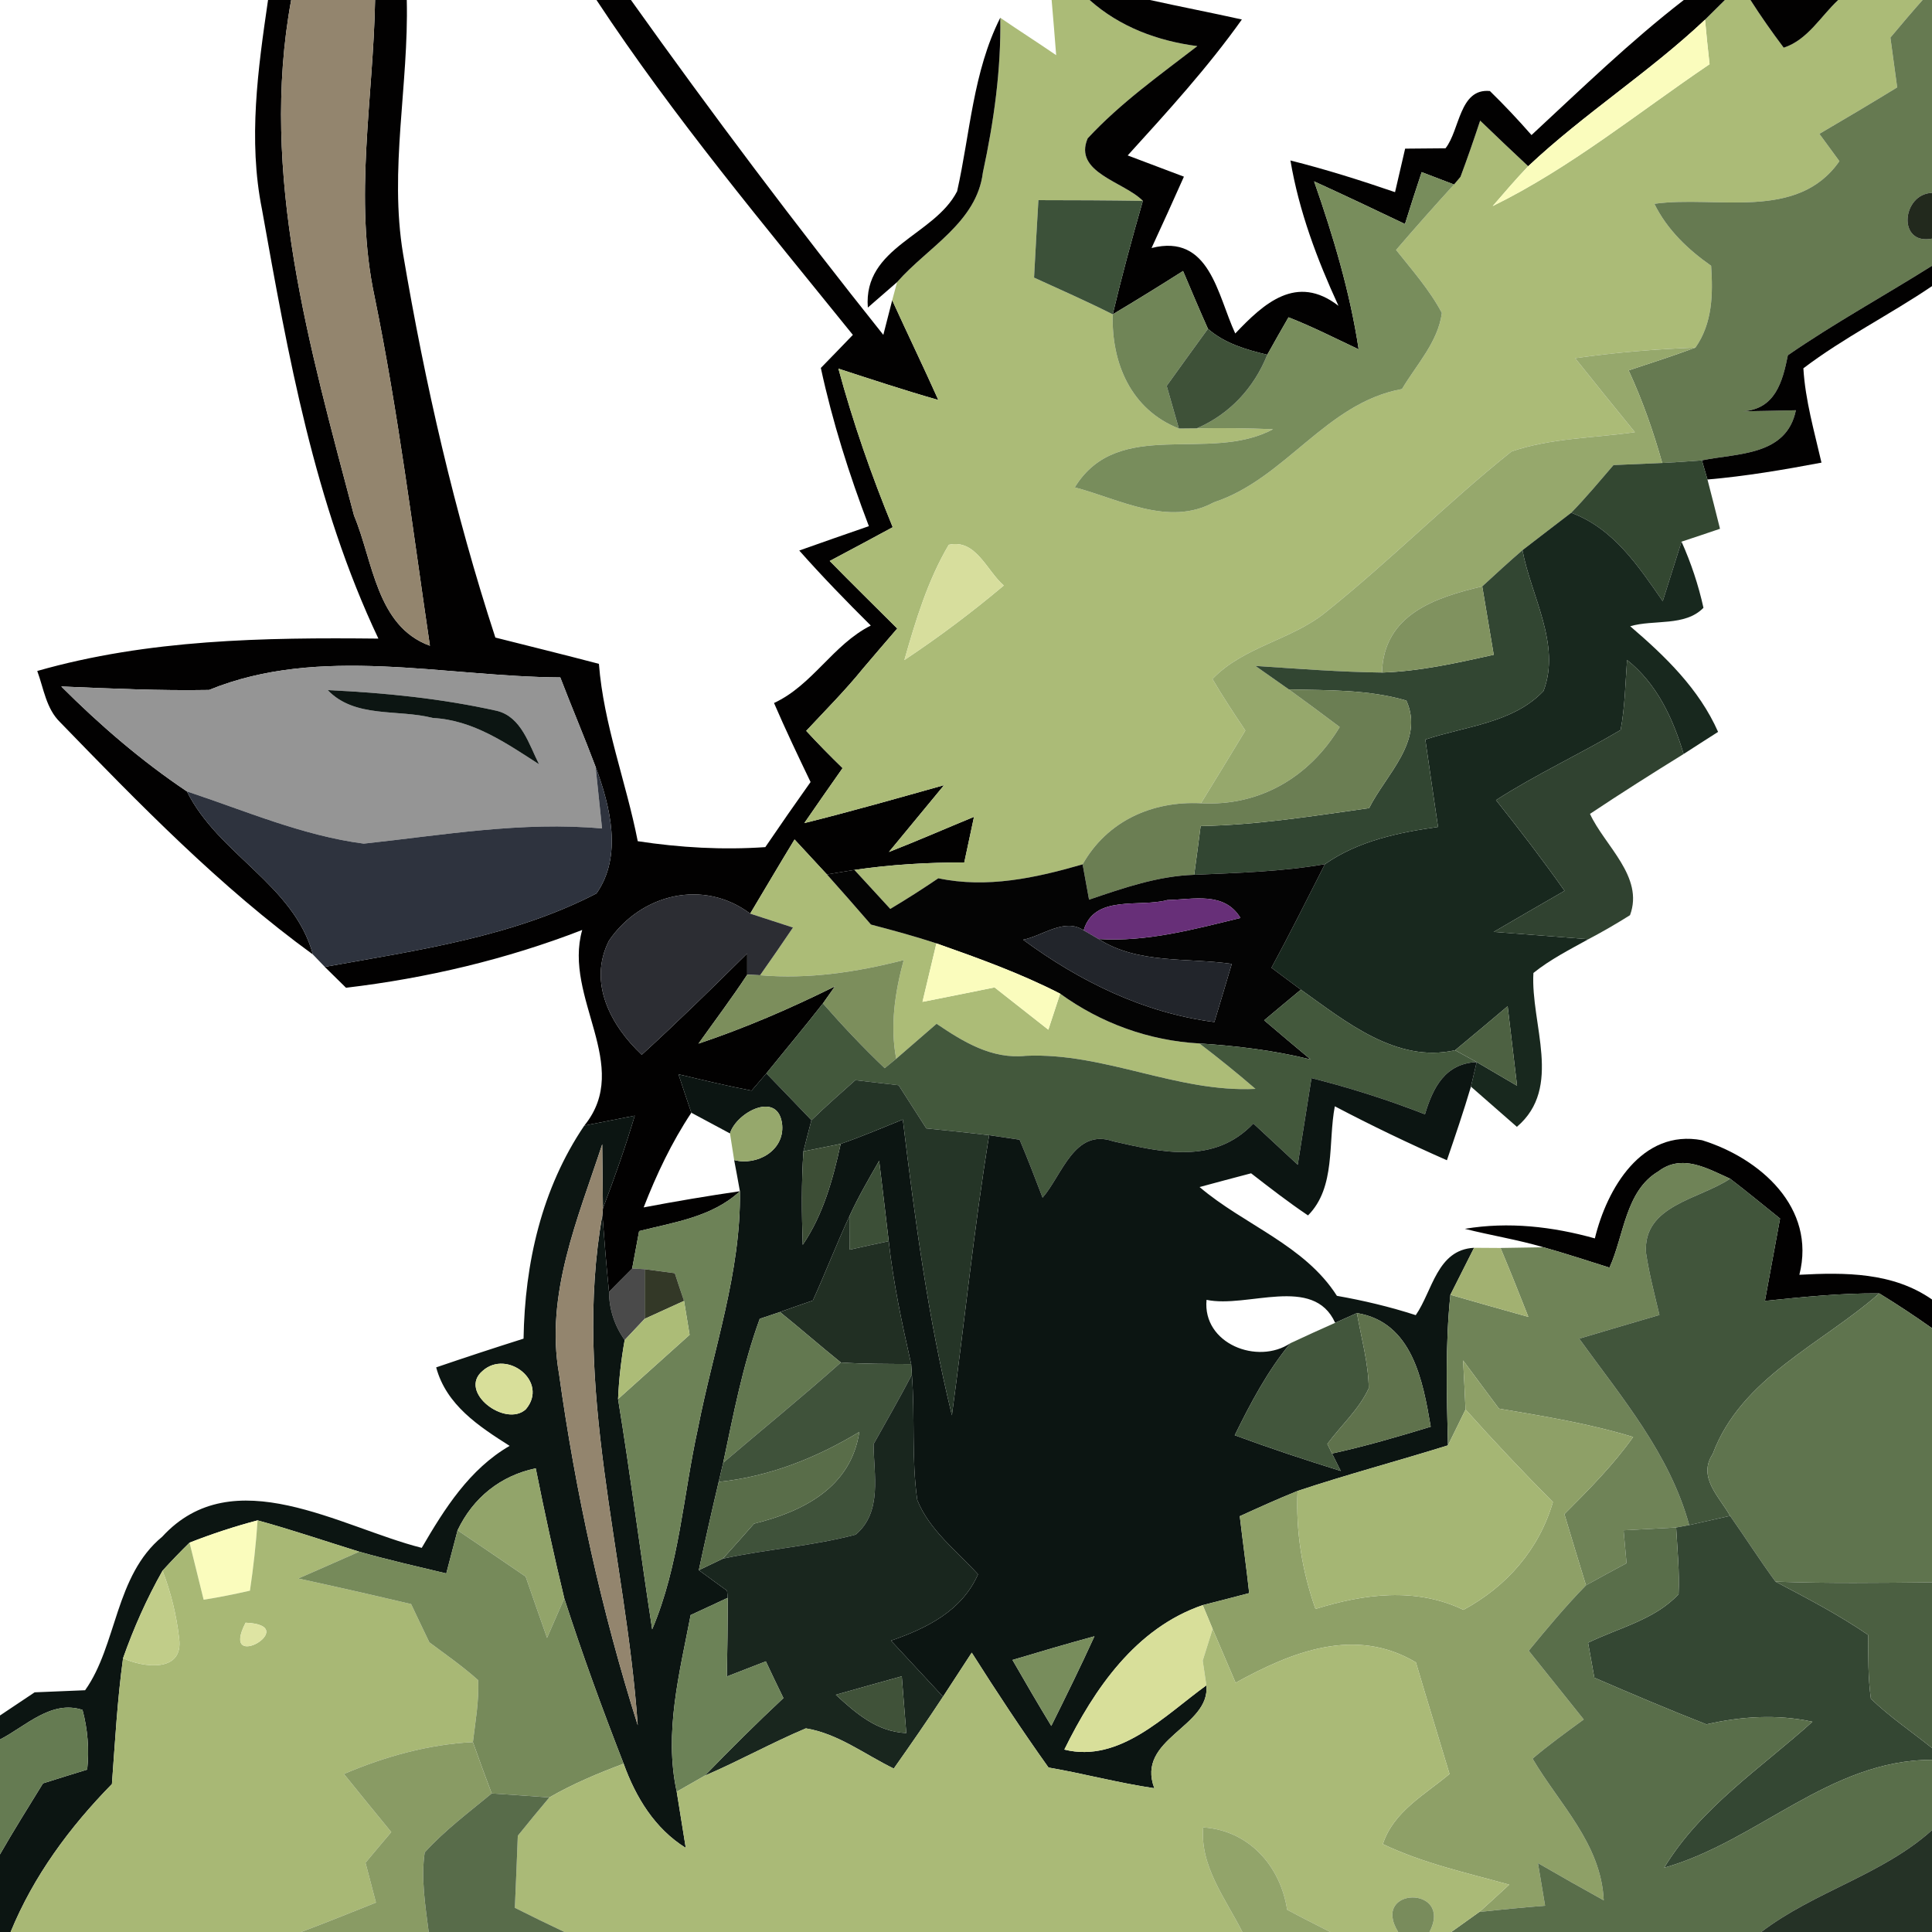 <?xml version="1.0" encoding="UTF-8" ?>
<!DOCTYPE svg PUBLIC "-//W3C//DTD SVG 1.1//EN" "http://www.w3.org/Graphics/SVG/1.1/DTD/svg11.dtd">
<svg width="111pt" height="111pt" viewBox="0 0 111 111" version="1.1" xmlns="http://www.w3.org/2000/svg">
<path fill="#020101" opacity="1.00" d=" M 15.40 0.00 L 16.73 0.00 C 14.88 10.01 17.81 20.01 20.34 29.62 C 21.44 32.24 21.62 35.98 24.70 37.10 C 23.71 30.40 22.88 23.68 21.52 17.04 C 20.31 11.40 21.45 5.68 21.55 0.00 L 23.37 0.00 C 23.49 4.87 22.35 9.75 23.16 14.60 C 24.42 22.05 26.11 29.44 28.46 36.63 C 30.44 37.13 32.43 37.62 34.41 38.14 C 34.68 41.63 35.97 44.91 36.64 48.33 C 39.07 48.70 41.52 48.84 43.97 48.67 C 44.82 47.42 45.69 46.17 46.57 44.93 C 45.85 43.43 45.13 41.92 44.47 40.39 C 46.69 39.36 47.85 37.04 50.03 35.94 C 48.62 34.54 47.24 33.12 45.92 31.63 C 47.25 31.16 48.58 30.69 49.92 30.23 C 48.79 27.27 47.83 24.24 47.16 21.14 C 47.77 20.51 48.39 19.88 49.00 19.24 C 43.93 12.96 38.72 6.75 34.27 0.00 L 36.25 0.00 C 40.91 6.54 45.74 12.96 50.75 19.24 C 50.88 18.74 51.13 17.75 51.26 17.25 C 52.13 19.16 53.05 21.06 53.91 22.98 C 51.98 22.43 50.08 21.80 48.17 21.18 C 49.01 24.28 50.07 27.32 51.29 30.29 C 50.09 30.94 48.88 31.59 47.67 32.23 C 48.95 33.54 50.26 34.82 51.55 36.11 C 50.89 36.88 50.23 37.64 49.58 38.41 C 48.56 39.67 47.42 40.81 46.32 41.99 C 46.99 42.72 47.69 43.43 48.41 44.13 C 47.67 45.18 46.94 46.23 46.21 47.29 C 48.90 46.62 51.57 45.86 54.24 45.11 C 53.45 46.07 51.86 47.99 51.07 48.95 C 52.71 48.31 54.33 47.60 55.96 46.93 C 55.82 47.59 55.54 48.90 55.40 49.55 C 53.29 49.55 51.18 49.67 49.09 49.98 C 48.70 50.05 47.90 50.17 47.51 50.24 C 47.04 49.73 46.11 48.73 45.65 48.23 C 44.79 49.64 43.95 51.07 43.10 52.49 C 40.42 50.48 36.83 51.35 34.99 54.04 C 33.76 56.46 35.10 58.93 36.87 60.60 C 38.94 58.71 40.94 56.75 42.93 54.78 L 42.93 56.00 C 42.04 57.35 41.07 58.64 40.13 59.96 C 42.82 59.06 45.43 57.93 47.97 56.67 L 47.28 57.65 C 46.22 59.01 45.11 60.33 44.03 61.67 C 43.81 61.92 43.39 62.41 43.18 62.66 C 41.77 62.39 40.37 62.05 38.98 61.72 C 39.16 62.27 39.53 63.38 39.72 63.93 C 38.59 65.63 37.72 67.47 36.98 69.37 C 38.82 69.02 40.66 68.71 42.51 68.44 C 40.92 69.92 38.74 70.22 36.72 70.73 C 36.62 71.26 36.42 72.34 36.32 72.88 C 35.99 73.21 35.32 73.88 34.99 74.22 C 34.84 72.74 34.72 71.26 34.61 69.79 L 34.64 69.42 C 35.31 67.67 35.93 65.90 36.47 64.10 C 35.75 64.24 34.29 64.53 33.57 64.67 C 36.37 61.22 32.34 57.33 33.45 53.43 C 29.09 55.12 24.52 56.20 19.88 56.75 C 19.57 56.45 18.96 55.85 18.66 55.55 C 23.95 54.60 29.45 53.83 34.27 51.33 C 35.77 49.20 35.07 46.33 34.22 44.06 C 33.57 42.33 32.85 40.64 32.19 38.92 C 25.52 38.88 18.37 37.04 12.01 39.64 C 9.18 39.69 6.35 39.56 3.52 39.44 C 5.74 41.66 8.13 43.72 10.74 45.47 C 12.55 49.11 16.87 50.80 17.98 54.84 C 12.64 50.96 8.03 46.21 3.45 41.49 C 2.65 40.71 2.51 39.55 2.14 38.55 C 8.51 36.73 15.17 36.62 21.74 36.69 C 18.06 28.92 16.55 20.41 15.05 12.02 C 14.25 8.03 14.82 3.97 15.40 0.00 Z" />
<path fill="#93856e" opacity="1.00" d=" M 16.73 0.00 L 21.55 0.00 C 21.45 5.68 20.31 11.40 21.52 17.04 C 22.88 23.68 23.71 30.40 24.70 37.10 C 21.62 35.98 21.44 32.24 20.34 29.62 C 17.81 20.01 14.88 10.01 16.73 0.00 Z" />
<path fill="#abbb77" opacity="1.00" d=" M 60.42 0.00 L 62.60 0.00 C 64.34 1.55 66.50 2.35 68.79 2.65 C 66.61 4.33 64.36 5.93 62.49 7.95 C 61.65 9.92 64.59 10.44 65.66 11.54 C 63.66 11.51 61.66 11.50 59.66 11.50 C 59.57 12.98 59.49 14.47 59.41 15.95 C 60.92 16.64 62.44 17.31 63.93 18.06 C 63.85 20.85 64.97 23.53 67.73 24.62 L 68.76 24.61 C 70.22 24.58 71.68 24.60 73.14 24.66 C 69.46 26.64 64.26 23.92 61.75 28.00 C 64.30 28.67 67.14 30.28 69.74 28.86 C 73.86 27.51 76.17 23.15 80.55 22.35 C 81.38 20.95 82.62 19.65 82.84 17.98 C 82.14 16.66 81.14 15.53 80.21 14.36 C 81.30 13.09 82.41 11.84 83.54 10.60 C 83.63 10.49 83.82 10.27 83.91 10.16 C 84.31 9.09 84.68 8.02 85.04 6.93 C 85.95 7.81 86.87 8.68 87.80 9.55 C 87.09 10.29 86.43 11.07 85.76 11.84 C 90.24 9.64 94.11 6.47 98.22 3.69 C 98.12 2.83 98.04 1.98 97.96 1.13 C 98.25 0.84 98.82 0.28 99.10 0.00 L 100.57 0.00 C 101.17 0.94 101.81 1.85 102.48 2.74 C 103.86 2.29 104.60 0.94 105.61 0.00 L 110.46 0.00 C 109.83 0.71 109.22 1.43 108.61 2.16 C 108.74 3.11 108.87 4.07 109.00 5.02 C 107.52 5.93 106.03 6.81 104.53 7.69 C 104.82 8.08 105.39 8.86 105.68 9.26 C 103.26 12.74 98.62 11.21 95.05 11.71 C 95.78 13.19 96.97 14.33 98.31 15.27 C 98.42 16.91 98.39 18.57 97.41 19.97 C 95.10 20.06 92.79 20.25 90.50 20.58 C 91.63 22.00 92.78 23.42 93.93 24.83 C 91.57 25.17 89.11 25.16 86.84 25.94 C 83.16 28.88 79.84 32.24 76.16 35.18 C 74.19 36.78 71.45 37.14 69.66 39.01 C 70.25 40.02 70.90 41.00 71.55 41.97 C 70.71 43.37 69.85 44.76 69.00 46.15 C 66.19 46.01 63.61 47.17 62.20 49.66 C 59.51 50.44 56.71 51.05 53.91 50.46 C 53.01 51.07 52.09 51.66 51.15 52.22 C 50.64 51.66 49.61 50.54 49.09 49.98 C 51.18 49.67 53.29 49.55 55.40 49.55 C 55.54 48.90 55.82 47.59 55.96 46.93 C 54.33 47.60 52.71 48.31 51.07 48.95 C 51.86 47.99 53.45 46.07 54.24 45.11 C 51.57 45.86 48.90 46.62 46.21 47.29 C 46.94 46.23 47.67 45.18 48.41 44.13 C 47.69 43.43 46.99 42.72 46.32 41.99 C 47.42 40.81 48.56 39.67 49.58 38.41 C 50.23 37.64 50.89 36.88 51.55 36.11 C 50.26 34.82 48.95 33.54 47.67 32.23 C 48.88 31.59 50.09 30.94 51.29 30.29 C 50.07 27.32 49.01 24.28 48.17 21.18 C 50.08 21.80 51.98 22.43 53.91 22.98 C 53.05 21.06 52.13 19.16 51.26 17.25 C 51.33 16.99 51.47 16.47 51.54 16.21 C 53.28 14.22 56.12 12.78 56.47 9.91 C 57.10 6.99 57.52 4.01 57.47 1.02 C 58.53 1.75 59.62 2.44 60.68 3.17 C 60.62 2.38 60.49 0.79 60.42 0.00 M 54.51 31.30 C 53.30 33.35 52.61 35.64 51.96 37.92 C 53.95 36.60 55.85 35.17 57.67 33.64 C 56.68 32.78 56.07 30.95 54.51 31.30 Z" />
<path fill="#020101" opacity="1.00" d=" M 62.60 0.00 L 66.07 0.00 C 67.83 0.39 69.60 0.73 71.35 1.12 C 69.38 3.89 67.08 6.41 64.79 8.93 C 65.87 9.34 66.94 9.74 68.02 10.15 C 67.41 11.52 66.79 12.89 66.16 14.25 C 69.51 13.40 69.94 16.95 70.97 19.16 C 72.61 17.43 74.49 15.71 76.90 17.57 C 75.67 14.90 74.63 12.13 74.14 9.22 C 76.17 9.73 78.17 10.36 80.15 11.04 C 80.29 10.42 80.58 9.17 80.73 8.54 C 81.31 8.54 82.47 8.52 83.05 8.52 C 83.88 7.47 83.84 5.06 85.60 5.23 C 86.43 6.04 87.22 6.88 87.99 7.76 C 90.85 5.11 93.65 2.39 96.74 0.00 L 99.10 0.00 C 98.82 0.28 98.25 0.84 97.96 1.13 C 94.76 4.15 91.01 6.53 87.80 9.55 C 86.87 8.68 85.95 7.81 85.04 6.93 C 84.68 8.02 84.31 9.09 83.91 10.16 C 83.82 10.27 83.63 10.49 83.54 10.60 C 83.07 10.42 82.14 10.07 81.68 9.89 C 81.35 10.88 81.03 11.87 80.72 12.87 C 78.99 12.04 77.25 11.22 75.50 10.42 C 76.60 13.57 77.56 16.77 78.06 20.07 C 76.72 19.44 75.41 18.77 74.03 18.23 C 73.72 18.76 73.11 19.84 72.81 20.38 C 71.59 20.09 70.36 19.73 69.40 18.89 C 68.91 17.79 68.44 16.68 67.97 15.57 C 66.63 16.42 65.29 17.25 63.93 18.06 C 64.45 15.87 65.04 13.70 65.66 11.54 C 64.59 10.44 61.65 9.92 62.49 7.95 C 64.36 5.93 66.61 4.33 68.79 2.65 C 66.50 2.35 64.34 1.55 62.60 0.00 Z" />
<path fill="#020101" opacity="1.00" d=" M 100.57 0.00 L 105.61 0.00 C 104.60 0.94 103.86 2.29 102.48 2.74 C 101.81 1.85 101.17 0.94 100.57 0.00 Z" />
<path fill="#667a51" opacity="1.00" d=" M 110.46 0.00 L 111.00 0.00 L 111.00 11.08 C 109.27 11.14 108.99 14.10 111.00 13.71 L 111.00 15.27 C 108.25 17.00 105.40 18.56 102.72 20.41 C 102.41 21.95 101.99 23.50 100.14 23.63 C 100.90 23.62 102.42 23.59 103.18 23.57 C 102.64 26.21 99.80 26.03 97.78 26.45 C 97.02 26.51 96.26 26.56 95.50 26.60 C 94.99 24.78 94.36 22.99 93.57 21.28 C 94.85 20.86 96.14 20.44 97.41 19.97 C 98.39 18.57 98.42 16.91 98.31 15.27 C 96.97 14.33 95.78 13.19 95.05 11.71 C 98.62 11.21 103.26 12.74 105.68 9.26 C 105.39 8.86 104.82 8.08 104.53 7.69 C 106.03 6.81 107.52 5.93 109.00 5.02 C 108.87 4.07 108.74 3.11 108.61 2.16 C 109.22 1.43 109.83 0.71 110.46 0.00 Z" />
<path fill="#fafcbd" opacity="1.00" d=" M 87.80 9.55 C 91.01 6.53 94.76 4.15 97.96 1.13 C 98.04 1.98 98.12 2.83 98.22 3.69 C 94.11 6.47 90.24 9.64 85.76 11.84 C 86.43 11.07 87.09 10.29 87.80 9.55 Z" />
<path fill="#020101" opacity="1.00" d=" M 54.99 10.99 C 55.74 7.65 55.90 4.13 57.47 1.02 C 57.52 4.01 57.10 6.99 56.47 9.91 C 56.12 12.78 53.28 14.22 51.54 16.21 C 51.12 16.58 50.28 17.31 49.86 17.67 C 49.59 14.18 53.68 13.55 54.99 10.99 Z" />
<path fill="#788d5c" opacity="1.00" d=" M 80.72 12.87 C 81.03 11.87 81.35 10.88 81.68 9.89 C 82.14 10.07 83.07 10.42 83.54 10.60 C 82.41 11.84 81.30 13.09 80.21 14.36 C 81.14 15.53 82.14 16.66 82.84 17.98 C 82.62 19.65 81.38 20.95 80.55 22.35 C 76.17 23.15 73.86 27.51 69.74 28.86 C 67.14 30.28 64.30 28.67 61.75 28.00 C 64.26 23.92 69.46 26.64 73.14 24.66 C 71.68 24.60 70.22 24.58 68.76 24.61 C 70.66 23.79 72.05 22.28 72.81 20.38 C 73.11 19.84 73.72 18.76 74.03 18.23 C 75.41 18.77 76.72 19.44 78.06 20.07 C 77.56 16.77 76.60 13.57 75.50 10.42 C 77.25 11.22 78.99 12.04 80.72 12.87 Z" />
<path fill="#1c2317" opacity="0.97" d=" M 111.00 13.71 C 108.99 14.10 109.27 11.14 111.00 11.08 L 111.00 13.71 Z" />
<path fill="#3c5139" opacity="1.00" d=" M 59.66 11.50 C 61.66 11.50 63.66 11.51 65.66 11.54 C 65.04 13.70 64.45 15.87 63.93 18.06 C 62.44 17.31 60.92 16.64 59.41 15.95 C 59.49 14.47 59.57 12.98 59.66 11.50 Z" />
<path fill="#708557" opacity="1.00" d=" M 63.93 18.06 C 65.29 17.25 66.63 16.42 67.97 15.57 C 68.44 16.68 68.91 17.79 69.40 18.89 C 68.60 19.98 67.82 21.08 67.03 22.17 C 67.21 22.79 67.56 24.01 67.73 24.62 C 64.97 23.53 63.85 20.85 63.93 18.06 Z" />
<path fill="#020101" opacity="1.00" d=" M 102.72 20.41 C 105.40 18.56 108.25 17.00 111.00 15.27 L 111.00 16.44 C 108.58 18.08 105.94 19.39 103.61 21.16 C 103.72 23.01 104.24 24.79 104.65 26.58 C 102.48 26.99 100.30 27.36 98.10 27.55 L 97.78 26.45 C 99.80 26.03 102.64 26.21 103.18 23.57 C 102.42 23.59 100.90 23.62 100.14 23.63 C 101.99 23.50 102.41 21.95 102.72 20.41 Z" />
<path fill="#3e5138" opacity="1.00" d=" M 69.40 18.89 C 70.36 19.73 71.59 20.09 72.81 20.38 C 72.05 22.28 70.66 23.79 68.76 24.61 L 67.73 24.62 C 67.56 24.01 67.21 22.79 67.03 22.17 C 67.82 21.08 68.60 19.98 69.40 18.89 Z" />
<path fill="#96a86c" opacity="1.00" d=" M 90.50 20.58 C 92.79 20.25 95.10 20.06 97.41 19.97 C 96.14 20.44 94.85 20.86 93.57 21.28 C 94.36 22.99 94.99 24.78 95.50 26.60 C 94.57 26.64 93.63 26.68 92.70 26.72 C 91.90 27.65 91.12 28.59 90.27 29.46 C 89.33 30.18 88.40 30.89 87.47 31.61 C 86.68 32.29 85.92 32.99 85.16 33.69 C 82.45 34.33 79.50 35.30 79.40 38.64 C 76.97 38.61 74.55 38.42 72.13 38.26 C 72.77 38.71 73.41 39.16 74.05 39.61 C 75.03 40.32 76.00 41.04 76.97 41.77 C 75.24 44.64 72.39 46.33 69.00 46.15 C 69.85 44.76 70.71 43.37 71.55 41.97 C 70.90 41.00 70.25 40.02 69.66 39.01 C 71.45 37.14 74.19 36.78 76.16 35.18 C 79.84 32.24 83.16 28.88 86.84 25.94 C 89.11 25.16 91.57 25.17 93.93 24.83 C 92.78 23.42 91.63 22.00 90.50 20.58 Z" />
<path fill="#334731" opacity="1.00" d=" M 92.70 26.72 C 93.63 26.68 94.57 26.64 95.50 26.60 C 96.26 26.56 97.02 26.51 97.78 26.45 L 98.10 27.55 C 98.35 28.49 98.58 29.44 98.82 30.38 C 98.27 30.57 97.16 30.94 96.61 31.12 C 96.34 31.98 95.80 33.69 95.53 34.54 C 94.12 32.51 92.70 30.36 90.27 29.46 C 91.12 28.59 91.90 27.65 92.70 26.72 Z" />
<path fill="#18281e" opacity="1.00" d=" M 90.27 29.46 C 92.70 30.36 94.12 32.51 95.53 34.54 C 95.80 33.69 96.34 31.98 96.61 31.12 C 97.16 32.35 97.58 33.61 97.87 34.92 C 96.81 36.01 95.01 35.58 93.66 35.98 C 95.67 37.70 97.62 39.58 98.71 42.05 C 98.21 42.37 97.22 43.00 96.73 43.32 C 96.11 41.26 95.20 39.29 93.48 37.92 C 93.38 39.26 93.36 40.62 93.11 41.94 C 90.75 43.34 88.25 44.49 85.95 45.97 C 87.31 47.67 88.63 49.40 89.89 51.18 C 88.53 51.96 87.17 52.75 85.82 53.54 C 87.63 53.68 89.45 53.82 91.26 53.96 C 90.18 54.56 89.07 55.12 88.10 55.90 C 87.93 58.83 89.81 62.48 87.15 64.74 C 86.49 64.16 85.17 63.01 84.51 62.43 L 84.84 61.02 C 85.42 61.36 86.58 62.04 87.16 62.38 C 86.98 60.86 86.80 59.33 86.62 57.81 C 85.61 58.66 84.61 59.51 83.60 60.34 C 80.22 61.10 77.30 58.68 74.74 56.86 C 74.32 56.55 73.47 55.92 73.05 55.60 C 74.11 53.64 75.11 51.64 76.12 49.65 C 78.04 48.31 80.34 47.83 82.62 47.51 C 82.37 45.83 82.13 44.16 81.89 42.49 C 84.18 41.72 86.93 41.55 88.68 39.70 C 89.70 37.02 87.96 34.24 87.47 31.61 C 88.40 30.89 89.33 30.18 90.27 29.46 Z" />
<path fill="#d7de9d" opacity="1.00" d=" M 54.51 31.30 C 56.07 30.95 56.68 32.78 57.67 33.64 C 55.85 35.17 53.95 36.60 51.96 37.92 C 52.61 35.64 53.30 33.35 54.51 31.30 Z" />
<path fill="#324632" opacity="1.00" d=" M 85.16 33.69 C 85.92 32.99 86.68 32.29 87.47 31.61 C 87.96 34.24 89.70 37.02 88.68 39.70 C 86.93 41.55 84.18 41.72 81.89 42.49 C 82.13 44.16 82.37 45.83 82.62 47.51 C 80.34 47.83 78.04 48.31 76.12 49.65 C 73.64 50.08 71.12 50.15 68.61 50.26 C 68.71 49.56 68.89 48.16 68.98 47.46 C 72.24 47.40 75.45 46.88 78.66 46.43 C 79.63 44.49 81.85 42.58 80.80 40.25 C 78.61 39.61 76.31 39.66 74.05 39.61 C 73.41 39.16 72.77 38.71 72.13 38.26 C 74.55 38.42 76.97 38.61 79.40 38.64 C 81.57 38.57 83.70 38.09 85.82 37.62 C 85.60 36.31 85.38 35.00 85.16 33.69 Z" />
<path fill="#80925f" opacity="1.00" d=" M 79.40 38.64 C 79.50 35.30 82.45 34.33 85.16 33.69 C 85.38 35.00 85.60 36.31 85.82 37.62 C 83.70 38.09 81.57 38.57 79.40 38.64 Z" />
<path fill="#959595" opacity="1.00" d=" M 12.01 39.64 C 18.37 37.04 25.52 38.88 32.19 38.92 C 32.85 40.64 33.57 42.33 34.22 44.06 C 34.31 44.95 34.50 46.72 34.59 47.60 C 29.99 47.18 25.45 47.98 20.90 48.47 C 17.38 48.01 14.09 46.58 10.74 45.47 C 8.13 43.72 5.74 41.66 3.52 39.44 C 6.35 39.56 9.18 39.69 12.01 39.64 M 18.83 39.65 C 20.39 41.28 22.86 40.73 24.87 41.25 C 27.19 41.37 29.09 42.70 30.97 43.91 C 30.39 42.77 29.96 41.19 28.55 40.84 C 25.36 40.13 22.09 39.80 18.83 39.65 Z" />
<path fill="#304230" opacity="1.00" d=" M 93.48 37.92 C 95.20 39.29 96.11 41.26 96.73 43.32 C 94.92 44.44 93.12 45.58 91.35 46.76 C 92.19 48.59 94.47 50.37 93.65 52.58 C 92.87 53.07 92.08 53.53 91.26 53.96 C 89.45 53.82 87.63 53.68 85.82 53.54 C 87.17 52.75 88.53 51.96 89.89 51.18 C 88.63 49.40 87.31 47.67 85.95 45.97 C 88.25 44.49 90.75 43.34 93.11 41.94 C 93.36 40.62 93.38 39.26 93.48 37.92 Z" />
<path fill="#0c1512" opacity="1.00" d=" M 18.83 39.65 C 22.09 39.80 25.36 40.13 28.55 40.84 C 29.96 41.19 30.39 42.77 30.97 43.91 C 29.09 42.70 27.19 41.37 24.87 41.25 C 22.86 40.73 20.39 41.28 18.83 39.65 Z" />
<path fill="#6b7e53" opacity="1.00" d=" M 74.05 39.61 C 76.31 39.66 78.61 39.61 80.80 40.25 C 81.85 42.58 79.63 44.49 78.66 46.43 C 75.45 46.88 72.24 47.40 68.98 47.46 C 68.89 48.16 68.71 49.56 68.61 50.26 C 66.52 50.33 64.53 51.02 62.57 51.69 C 62.48 51.18 62.29 50.17 62.20 49.66 C 63.61 47.17 66.19 46.01 69.00 46.15 C 72.39 46.33 75.24 44.64 76.97 41.77 C 76.00 41.04 75.03 40.32 74.05 39.61 Z" />
<path fill="#2e333e" opacity="1.00" d=" M 34.22 44.06 C 35.07 46.33 35.77 49.20 34.27 51.33 C 29.45 53.83 23.95 54.60 18.66 55.55 C 18.49 55.37 18.15 55.02 17.98 54.84 C 16.87 50.80 12.55 49.11 10.74 45.47 C 14.09 46.58 17.38 48.01 20.90 48.47 C 25.45 47.98 29.99 47.18 34.59 47.60 C 34.50 46.72 34.31 44.95 34.22 44.06 Z" />
<path fill="#acbc77" opacity="1.00" d=" M 43.10 52.49 C 43.95 51.07 44.79 49.64 45.65 48.23 C 46.11 48.73 47.04 49.73 47.51 50.24 C 48.36 51.19 49.20 52.15 50.04 53.12 C 51.30 53.45 52.56 53.79 53.80 54.20 C 53.53 55.32 53.27 56.44 53.00 57.56 C 54.38 57.29 55.76 57.01 57.14 56.73 C 58.17 57.54 59.20 58.35 60.23 59.16 C 60.40 58.64 60.74 57.61 60.91 57.09 C 63.26 58.79 66.01 59.79 68.91 59.95 C 70.01 60.79 71.09 61.66 72.13 62.56 C 67.61 62.78 63.47 60.46 58.94 60.66 C 56.99 60.87 55.35 59.86 53.81 58.82 C 53.23 59.32 52.07 60.33 51.49 60.83 C 51.13 58.92 51.42 57.01 51.92 55.16 C 49.23 55.85 46.46 56.27 43.67 56.03 C 44.31 55.12 44.94 54.21 45.56 53.29 C 44.95 53.09 43.72 52.69 43.10 52.49 Z" />
<path fill="#040404" opacity="1.00" d=" M 47.51 50.24 C 47.90 50.17 48.70 50.05 49.09 49.98 C 49.61 50.54 50.64 51.66 51.15 52.22 C 52.09 51.66 53.01 51.07 53.91 50.46 C 56.71 51.05 59.51 50.44 62.20 49.66 C 62.29 50.17 62.48 51.18 62.57 51.69 C 64.53 51.02 66.52 50.33 68.61 50.26 C 71.12 50.15 73.64 50.08 76.12 49.65 C 75.11 51.64 74.11 53.64 73.05 55.60 C 73.47 55.92 74.32 56.55 74.74 56.86 C 74.03 57.45 73.33 58.03 72.63 58.62 C 73.51 59.37 74.40 60.12 75.30 60.87 C 73.20 60.35 71.06 60.09 68.91 59.95 C 66.01 59.79 63.26 58.79 60.91 57.09 C 58.63 55.92 56.21 55.05 53.80 54.20 C 52.56 53.79 51.30 53.45 50.04 53.12 C 49.20 52.15 48.36 51.19 47.51 50.24 M 62.26 53.45 C 61.15 52.71 59.89 53.78 58.78 53.99 C 62.04 56.39 65.72 58.20 69.77 58.72 C 70.11 57.60 70.44 56.49 70.77 55.38 C 68.23 55.01 65.37 55.40 63.12 53.95 C 65.88 54.13 68.60 53.39 71.27 52.74 C 70.34 51.20 68.54 51.68 67.07 51.71 C 65.48 52.15 62.87 51.37 62.26 53.45 Z" />
<path fill="#2c2d33" opacity="1.00" d=" M 34.99 54.04 C 36.83 51.35 40.42 50.48 43.10 52.49 C 43.72 52.69 44.95 53.09 45.56 53.29 C 44.94 54.21 44.31 55.12 43.67 56.03 L 42.93 56.00 L 42.93 54.78 C 40.94 56.75 38.94 58.71 36.87 60.60 C 35.10 58.93 33.76 56.46 34.99 54.04 Z" />
<path fill="#672f78" opacity="1.00" d=" M 62.26 53.45 C 62.87 51.37 65.48 52.15 67.07 51.71 C 68.54 51.68 70.34 51.20 71.27 52.74 C 68.60 53.39 65.88 54.13 63.12 53.95 L 62.26 53.45 Z" />
<path fill="#22252b" opacity="1.00" d=" M 58.78 53.99 C 59.89 53.78 61.15 52.71 62.26 53.45 L 63.12 53.95 C 65.37 55.40 68.23 55.01 70.77 55.38 C 70.44 56.49 70.11 57.60 69.77 58.72 C 65.72 58.20 62.04 56.39 58.78 53.99 Z" />
<path fill="#fafcbd" opacity="1.00" d=" M 53.80 54.20 C 56.21 55.05 58.63 55.92 60.91 57.09 C 60.74 57.61 60.40 58.64 60.23 59.16 C 59.20 58.35 58.17 57.54 57.14 56.73 C 55.76 57.01 54.38 57.29 53.00 57.56 C 53.27 56.44 53.53 55.32 53.80 54.20 Z" />
<path fill="#7c8e5c" opacity="1.00" d=" M 43.67 56.03 C 46.46 56.27 49.23 55.85 51.92 55.16 C 51.42 57.01 51.13 58.92 51.49 60.83 C 51.32 60.97 51.00 61.23 50.83 61.37 C 49.59 60.19 48.41 58.94 47.28 57.65 L 47.97 56.67 C 45.43 57.93 42.82 59.06 40.13 59.96 C 41.07 58.64 42.04 57.35 42.93 56.00 L 43.67 56.03 Z" />
<path fill="#43583c" opacity="1.00" d=" M 72.63 58.62 C 73.33 58.03 74.03 57.45 74.74 56.86 C 77.30 58.68 80.22 61.10 83.60 60.34 C 83.91 60.51 84.53 60.85 84.84 61.02 C 83.03 61.10 82.33 62.48 81.87 64.02 C 79.74 63.19 77.57 62.50 75.35 61.94 C 75.09 63.60 74.82 65.26 74.56 66.92 C 73.71 66.13 72.86 65.34 72.01 64.55 C 69.76 66.92 66.76 66.21 63.95 65.57 C 61.73 64.80 61.02 67.52 59.90 68.81 C 59.47 67.69 59.05 66.58 58.58 65.48 C 58.15 65.42 57.27 65.28 56.83 65.22 C 55.63 65.08 54.43 64.95 53.22 64.83 C 52.69 64.00 52.16 63.17 51.63 62.35 C 51.01 62.28 49.76 62.13 49.14 62.06 C 48.29 62.82 47.43 63.57 46.62 64.36 C 45.76 63.46 44.89 62.56 44.03 61.67 C 45.11 60.33 46.22 59.01 47.28 57.65 C 48.41 58.94 49.59 60.19 50.83 61.37 C 51.00 61.23 51.32 60.97 51.49 60.83 C 52.07 60.33 53.23 59.32 53.81 58.82 C 55.35 59.86 56.99 60.87 58.94 60.66 C 63.47 60.46 67.61 62.78 72.13 62.56 C 71.09 61.66 70.01 60.79 68.91 59.95 C 71.06 60.09 73.20 60.35 75.30 60.87 C 74.40 60.12 73.51 59.37 72.63 58.62 Z" />
<path fill="#4d6142" opacity="1.00" d=" M 83.60 60.34 C 84.61 59.51 85.61 58.66 86.62 57.81 C 86.80 59.33 86.98 60.86 87.16 62.38 C 86.58 62.04 85.42 61.36 84.84 61.02 C 84.53 60.85 83.91 60.51 83.60 60.34 Z" />
<path fill="#0c1512" opacity="1.00" d=" M 38.98 61.72 C 40.37 62.05 41.77 62.39 43.18 62.66 C 43.39 62.41 43.81 61.92 44.03 61.67 C 44.89 62.56 45.76 63.46 46.62 64.36 C 46.50 64.81 46.27 65.70 46.16 66.15 C 46.04 67.94 46.06 69.73 46.12 71.52 C 47.30 69.78 47.86 67.75 48.30 65.72 C 49.51 65.30 50.69 64.80 51.87 64.32 C 52.56 70.02 53.32 75.72 54.69 81.31 C 55.42 75.95 55.96 70.56 56.83 65.22 C 57.27 65.28 58.15 65.42 58.58 65.48 C 59.05 66.58 59.47 67.69 59.90 68.81 C 61.02 67.52 61.73 64.80 63.95 65.57 C 66.76 66.21 69.76 66.92 72.01 64.55 C 72.86 65.34 73.71 66.13 74.56 66.92 C 74.82 65.26 75.09 63.60 75.35 61.94 C 77.57 62.50 79.74 63.19 81.87 64.02 C 82.33 62.48 83.03 61.10 84.84 61.02 L 84.51 62.43 C 84.09 63.85 83.61 65.26 83.13 66.66 C 80.95 65.70 78.80 64.67 76.69 63.56 C 76.29 65.64 76.76 68.21 75.15 69.83 C 74.02 69.07 72.95 68.24 71.88 67.41 C 70.89 67.67 69.91 67.93 68.92 68.20 C 71.48 70.38 74.95 71.53 76.81 74.45 C 78.34 74.72 79.86 75.08 81.34 75.56 C 82.31 74.16 82.56 71.80 84.69 71.69 C 84.35 72.37 83.67 73.72 83.33 74.39 C 83.03 77.27 83.12 80.16 83.19 83.04 C 80.31 83.94 77.40 84.71 74.55 85.66 C 73.43 86.11 72.33 86.61 71.23 87.11 C 71.40 88.58 71.61 90.05 71.77 91.53 C 71.10 91.71 69.77 92.05 69.10 92.22 C 65.25 93.54 62.87 97.03 61.15 100.52 C 64.34 101.31 66.95 98.53 69.31 96.83 C 69.55 99.23 65.24 99.88 66.32 102.74 C 64.27 102.44 62.27 101.90 60.24 101.55 C 58.70 99.39 57.25 97.19 55.83 94.95 C 55.28 95.80 54.73 96.64 54.18 97.48 C 53.18 96.41 52.19 95.33 51.19 94.26 C 53.24 93.55 55.26 92.56 56.19 90.45 C 54.96 89.10 53.40 87.92 52.70 86.18 C 52.36 83.79 52.58 81.38 52.39 78.98 L 52.35 78.37 C 51.82 76.03 51.32 73.69 51.06 71.31 C 50.88 69.77 50.70 68.23 50.51 66.69 C 49.91 67.74 49.30 68.78 48.80 69.88 C 48.06 71.47 47.43 73.12 46.70 74.72 C 46.23 74.88 45.28 75.21 44.81 75.38 C 44.52 75.48 43.94 75.67 43.65 75.77 C 42.67 78.45 42.14 81.26 41.55 84.04 C 41.48 84.32 41.35 84.87 41.29 85.14 C 40.89 86.83 40.51 88.52 40.15 90.21 C 40.55 90.51 41.36 91.09 41.77 91.39 L 41.81 91.80 C 41.27 92.05 40.21 92.55 39.68 92.79 C 39.04 96.13 38.14 99.54 38.88 102.94 C 39.05 104.01 39.23 105.09 39.40 106.17 C 37.62 105.06 36.53 103.27 35.83 101.33 C 34.61 98.20 33.45 95.03 32.42 91.83 C 31.82 89.35 31.28 86.86 30.78 84.36 C 28.76 84.78 27.18 86.05 26.29 87.92 C 26.13 88.54 25.80 89.78 25.64 90.40 C 23.97 90.00 22.29 89.62 20.64 89.15 C 18.70 88.55 16.77 87.89 14.80 87.35 C 13.47 87.70 12.17 88.13 10.89 88.63 C 10.36 89.15 9.84 89.69 9.34 90.24 C 8.43 91.85 7.68 93.54 7.07 95.27 C 6.74 97.67 6.61 100.09 6.43 102.50 C 4.00 104.98 1.93 107.78 0.61 111.00 L 0.00 111.00 L 0.00 106.54 C 0.79 105.16 1.64 103.81 2.47 102.46 C 3.11 102.26 4.37 101.86 5.01 101.67 C 5.13 100.50 5.04 99.36 4.74 98.24 C 2.94 97.65 1.48 99.18 0.00 99.94 L 0.00 98.56 C 0.50 98.23 1.49 97.56 1.99 97.23 C 2.71 97.20 4.16 97.14 4.89 97.11 C 6.73 94.52 6.60 90.53 9.32 88.29 C 13.40 83.84 19.56 87.75 24.23 88.93 C 25.54 86.68 26.97 84.41 29.28 83.07 C 27.50 81.94 25.64 80.72 25.06 78.56 C 26.73 77.99 28.40 77.44 30.08 76.91 C 30.15 72.58 31.12 68.29 33.57 64.67 C 34.29 64.53 35.75 64.24 36.47 64.10 C 35.93 65.90 35.31 67.67 34.64 69.42 C 34.63 68.50 34.61 66.66 34.60 65.74 C 33.21 69.99 31.31 74.36 32.12 78.94 C 33.07 85.77 34.56 92.54 36.64 99.12 C 35.96 89.34 32.86 79.64 34.61 69.79 C 34.72 71.26 34.84 72.74 34.99 74.22 C 35.00 75.23 35.30 76.15 35.89 76.99 C 35.69 78.11 35.56 79.24 35.51 80.38 C 36.23 84.78 36.79 89.20 37.47 93.61 C 39.03 89.94 39.25 85.91 40.10 82.06 C 40.98 77.54 42.58 73.10 42.51 68.44 C 42.43 68.00 42.27 67.10 42.18 66.65 C 43.48 66.99 45.06 66.12 44.94 64.64 C 44.75 62.62 42.31 63.89 41.94 65.12 C 41.39 64.82 40.27 64.23 39.72 63.93 C 39.53 63.38 39.16 62.27 38.98 61.72 M 69.32 74.68 C 69.08 77.20 72.25 78.44 74.14 77.17 C 72.82 78.77 71.85 80.61 70.94 82.46 C 72.95 83.20 74.99 83.88 77.03 84.51 L 76.53 83.51 C 78.45 83.09 80.33 82.54 82.20 81.97 C 81.75 79.34 81.15 75.96 77.96 75.44 L 76.71 76.00 C 75.46 73.23 71.66 75.18 69.32 74.68 M 27.73 78.76 C 26.29 79.96 29.04 82.04 30.21 80.97 C 31.55 79.39 29.14 77.50 27.73 78.76 M 58.17 95.37 C 58.90 96.64 59.64 97.91 60.40 99.16 C 61.25 97.45 62.09 95.74 62.88 94.01 C 61.30 94.44 59.74 94.90 58.17 95.37 Z" />
<path fill="#253527" opacity="1.00" d=" M 46.62 64.36 C 47.43 63.57 48.29 62.82 49.14 62.06 C 49.76 62.13 51.01 62.28 51.63 62.35 C 52.16 63.17 52.69 64.00 53.22 64.83 C 54.43 64.95 55.63 65.08 56.83 65.22 C 55.96 70.56 55.42 75.95 54.69 81.31 C 53.32 75.72 52.56 70.02 51.87 64.32 C 50.69 64.80 49.51 65.30 48.30 65.72 C 47.76 65.83 46.69 66.04 46.16 66.15 C 46.27 65.70 46.50 64.81 46.62 64.36 Z" />
<path fill="#96a86c" opacity="1.00" d=" M 41.94 65.12 C 42.31 63.89 44.75 62.62 44.94 64.64 C 45.06 66.12 43.48 66.99 42.18 66.65 C 42.12 66.27 42.00 65.50 41.94 65.12 Z" />
<path fill="#020101" opacity="1.00" d=" M 91.63 71.15 C 92.32 68.30 94.32 64.85 97.79 65.51 C 101.11 66.54 104.36 69.37 103.38 73.24 C 106.00 73.10 108.75 73.09 111.00 74.66 L 111.00 76.31 C 110.01 75.61 109.00 74.94 107.97 74.31 C 105.77 74.29 103.58 74.52 101.40 74.74 C 101.69 73.16 101.98 71.58 102.27 70.01 C 101.31 69.24 100.37 68.46 99.40 67.72 C 98.09 67.13 96.63 66.27 95.28 67.30 C 93.38 68.42 93.31 70.99 92.47 72.83 C 91.21 72.43 89.95 72.02 88.68 71.66 C 87.19 71.22 85.66 70.98 84.16 70.60 C 86.67 70.18 89.20 70.47 91.63 71.15 Z" />
<path fill="#93856e" opacity="1.00" d=" M 32.12 78.94 C 31.31 74.36 33.21 69.99 34.60 65.74 C 34.61 66.66 34.63 68.50 34.64 69.42 L 34.61 69.79 C 32.86 79.64 35.96 89.34 36.64 99.12 C 34.56 92.54 33.07 85.77 32.12 78.94 Z" />
<path fill="#3d4e36" opacity="1.00" d=" M 46.16 66.15 C 46.69 66.04 47.76 65.83 48.30 65.72 C 47.86 67.75 47.30 69.78 46.12 71.52 C 46.06 69.73 46.04 67.94 46.16 66.15 Z" />
<path fill="#3c4f37" opacity="1.00" d=" M 48.80 69.88 C 49.30 68.78 49.91 67.74 50.51 66.69 C 50.70 68.23 50.88 69.77 51.06 71.31 C 50.49 71.43 49.37 71.67 48.81 71.80 C 48.81 71.32 48.80 70.36 48.80 69.88 Z" />
<path fill="#6f8357" opacity="1.00" d=" M 95.28 67.30 C 96.63 66.27 98.09 67.13 99.40 67.72 C 97.64 68.91 94.37 69.24 94.57 71.99 C 94.75 73.19 95.06 74.37 95.34 75.55 C 93.80 76.00 92.27 76.45 90.73 76.91 C 93.16 80.28 95.93 83.52 97.05 87.62 L 96.30 87.76 C 95.54 87.80 94.03 87.88 93.28 87.92 C 93.32 88.39 93.41 89.34 93.45 89.81 C 92.67 90.23 91.89 90.65 91.12 91.08 C 90.70 89.72 90.29 88.36 89.88 86.99 C 91.28 85.59 92.68 84.18 93.83 82.56 C 91.31 81.79 88.71 81.37 86.12 80.93 C 85.43 80.01 84.74 79.08 84.06 78.16 C 84.10 78.86 84.17 80.28 84.20 80.98 C 83.95 81.50 83.44 82.53 83.19 83.04 C 83.12 80.16 83.03 77.27 83.33 74.39 C 84.82 74.82 86.31 75.24 87.81 75.66 C 87.29 74.33 86.76 73.01 86.21 71.70 C 86.82 71.69 88.06 71.67 88.68 71.66 C 89.95 72.02 91.21 72.43 92.47 72.83 C 93.31 70.99 93.38 68.42 95.28 67.30 Z" />
<path fill="#41553b" opacity="1.00" d=" M 99.40 67.72 C 100.37 68.46 101.31 69.24 102.27 70.01 C 101.98 71.58 101.69 73.16 101.40 74.74 C 103.58 74.52 105.77 74.29 107.97 74.31 C 104.67 77.22 100.03 79.15 98.40 83.54 C 97.52 84.87 98.78 85.99 99.40 87.09 C 98.81 87.22 97.64 87.49 97.05 87.62 C 95.93 83.52 93.16 80.28 90.73 76.91 C 92.27 76.45 93.80 76.00 95.34 75.55 C 95.06 74.37 94.75 73.19 94.57 71.99 C 94.37 69.24 97.64 68.91 99.40 67.72 Z" />
<path fill="#6d8257" opacity="1.00" d=" M 42.51 68.44 C 42.58 73.10 40.98 77.54 40.10 82.06 C 39.25 85.91 39.03 89.94 37.47 93.61 C 36.79 89.20 36.23 84.78 35.51 80.38 C 36.88 79.15 38.25 77.92 39.62 76.69 C 39.54 76.20 39.38 75.23 39.30 74.74 C 39.16 74.34 38.90 73.55 38.77 73.15 C 38.33 73.09 37.47 72.98 37.04 72.92 L 36.32 72.88 C 36.42 72.34 36.62 71.26 36.72 70.73 C 38.74 70.22 40.92 69.92 42.51 68.44 Z" />
<path fill="#212f23" opacity="1.00" d=" M 46.70 74.72 C 47.43 73.12 48.06 71.47 48.80 69.88 C 48.80 70.36 48.81 71.32 48.81 71.80 C 49.37 71.67 50.49 71.43 51.06 71.31 C 51.32 73.69 51.82 76.03 52.35 78.37 C 51.00 78.36 49.65 78.37 48.31 78.28 C 47.13 77.33 45.99 76.33 44.81 75.38 C 45.28 75.21 46.23 74.88 46.70 74.72 Z" />
<path fill="#a2b171" opacity="1.00" d=" M 84.69 71.69 C 85.07 71.69 85.83 71.70 86.21 71.70 C 86.76 73.01 87.29 74.33 87.81 75.66 C 86.31 75.24 84.82 74.82 83.33 74.39 C 83.67 73.72 84.35 72.37 84.69 71.69 Z" />
<path fill="#010101" opacity="0.71" d=" M 36.32 72.88 L 37.04 72.92 C 37.04 73.63 37.04 75.06 37.04 75.77 C 36.75 76.08 36.18 76.68 35.89 76.99 C 35.30 76.15 35.00 75.23 34.99 74.22 C 35.32 73.88 35.99 73.21 36.32 72.88 Z" />
<path fill="#2e3321" opacity="0.97" d=" M 37.04 72.92 C 37.47 72.98 38.33 73.09 38.77 73.15 C 38.90 73.55 39.16 74.34 39.30 74.74 C 38.73 75.00 37.60 75.51 37.04 75.77 C 37.04 75.06 37.04 73.63 37.04 72.92 Z" />
<path fill="#acbc77" opacity="1.00" d=" M 37.04 75.77 C 37.60 75.51 38.73 75.00 39.30 74.74 C 39.38 75.23 39.54 76.20 39.62 76.69 C 38.25 77.92 36.88 79.15 35.51 80.38 C 35.56 79.24 35.69 78.11 35.89 76.99 C 36.18 76.68 36.75 76.08 37.04 75.77 Z" />
<path fill="#637850" opacity="1.00" d=" M 43.65 75.77 C 43.94 75.67 44.52 75.48 44.81 75.38 C 45.99 76.33 47.13 77.33 48.31 78.28 C 46.10 80.25 43.80 82.12 41.55 84.04 C 42.14 81.26 42.67 78.45 43.65 75.77 Z" />
<path fill="#5f744e" opacity="1.00" d=" M 98.40 83.54 C 100.03 79.15 104.67 77.22 107.97 74.31 C 109.00 74.94 110.01 75.61 111.00 76.31 L 111.00 90.91 C 108.00 90.94 105.00 90.98 102.01 90.87 C 101.10 89.63 100.28 88.34 99.40 87.09 C 98.78 85.99 97.52 84.87 98.40 83.54 Z" />
<path fill="#42563c" opacity="1.00" d=" M 76.71 76.00 L 77.96 75.44 C 78.21 76.87 78.62 78.30 78.64 79.76 C 78.08 80.98 77.05 81.89 76.26 82.96 L 76.53 83.51 L 77.03 84.51 C 74.99 83.88 72.95 83.20 70.94 82.46 C 71.85 80.61 72.82 78.77 74.14 77.17 C 75.00 76.77 75.85 76.38 76.71 76.00 Z" />
<path fill="#5f724c" opacity="1.00" d=" M 77.96 75.44 C 81.15 75.96 81.75 79.34 82.20 81.97 C 80.33 82.54 78.45 83.09 76.53 83.51 L 76.26 82.96 C 77.05 81.89 78.08 80.98 78.64 79.76 C 78.62 78.30 78.21 76.87 77.96 75.44 Z" />
<path fill="#d8df9a" opacity="1.00" d=" M 27.73 78.76 C 29.14 77.50 31.55 79.39 30.21 80.97 C 29.04 82.04 26.29 79.96 27.73 78.76 Z" />
<path fill="#3f523a" opacity="1.00" d=" M 48.31 78.28 C 49.65 78.37 51.00 78.36 52.35 78.37 L 52.39 78.98 C 51.69 80.33 50.93 81.64 50.19 82.97 C 50.20 84.72 50.71 86.86 49.16 88.17 C 46.66 88.83 44.06 89.00 41.53 89.55 C 42.14 88.88 42.73 88.21 43.32 87.54 C 46.16 86.84 48.89 85.45 49.37 82.27 C 46.89 83.77 44.19 84.84 41.29 85.14 C 41.35 84.87 41.48 84.32 41.55 84.04 C 43.80 82.12 46.10 80.25 48.31 78.28 Z" />
<path fill="#8ea067" opacity="1.00" d=" M 84.06 78.16 C 84.74 79.08 85.43 80.01 86.12 80.93 C 88.71 81.37 91.31 81.79 93.83 82.56 C 92.68 84.18 91.28 85.59 89.88 86.99 C 90.29 88.36 90.70 89.72 91.12 91.08 C 89.96 92.27 88.89 93.55 87.83 94.84 C 88.88 96.15 89.93 97.47 90.99 98.79 C 89.99 99.52 88.99 100.24 88.05 101.04 C 89.60 103.67 91.99 105.93 92.14 109.18 C 90.87 108.48 89.62 107.77 88.36 107.04 C 88.50 107.86 88.63 108.67 88.77 109.49 C 87.51 109.59 86.25 109.71 84.99 109.85 C 85.57 109.33 86.14 108.81 86.71 108.28 C 84.26 107.60 81.75 107.05 79.45 105.95 C 80.06 104.07 81.87 103.11 83.28 101.92 C 82.64 99.78 81.98 97.65 81.35 95.51 C 77.86 93.43 74.22 94.90 70.99 96.68 C 70.55 95.65 70.11 94.62 69.67 93.59 C 69.53 93.24 69.24 92.56 69.10 92.22 C 69.77 92.05 71.10 91.71 71.77 91.53 C 71.61 90.05 71.40 88.58 71.23 87.11 C 72.33 86.61 73.43 86.11 74.55 85.66 C 74.44 87.97 74.81 90.26 75.58 92.44 C 78.37 91.57 81.35 91.18 84.08 92.49 C 86.56 91.15 88.42 89.03 89.22 86.30 C 87.50 84.57 85.83 82.80 84.20 80.98 C 84.17 80.28 84.10 78.86 84.06 78.16 Z" />
<path fill="#19261e" opacity="1.00" d=" M 52.39 78.98 C 52.58 81.38 52.36 83.79 52.70 86.18 C 53.40 87.92 54.96 89.10 56.19 90.45 C 55.26 92.56 53.24 93.55 51.19 94.26 C 52.19 95.33 53.18 96.41 54.18 97.48 C 53.26 98.88 52.31 100.25 51.35 101.61 C 49.70 100.81 48.15 99.60 46.30 99.30 C 44.33 100.13 42.45 101.18 40.49 102.02 C 41.96 100.50 43.46 99.01 45.01 97.56 C 44.67 96.86 44.33 96.16 44.00 95.45 C 43.44 95.67 42.32 96.10 41.76 96.32 C 41.79 94.81 41.81 93.30 41.81 91.80 L 41.77 91.39 C 41.36 91.09 40.55 90.51 40.15 90.21 C 40.50 90.05 41.19 89.71 41.53 89.55 C 44.06 89.00 46.66 88.83 49.16 88.17 C 50.71 86.86 50.20 84.72 50.19 82.97 C 50.93 81.64 51.69 80.33 52.39 78.98 M 48.02 97.37 C 49.18 98.44 50.40 99.50 52.07 99.57 C 52.00 98.76 51.88 97.12 51.81 96.31 C 50.55 96.66 49.28 97.01 48.02 97.37 Z" />
<path fill="#a5b674" opacity="1.00" d=" M 84.20 80.98 C 85.83 82.80 87.50 84.57 89.22 86.30 C 88.42 89.03 86.56 91.15 84.08 92.49 C 81.35 91.18 78.37 91.57 75.58 92.44 C 74.81 90.26 74.44 87.97 74.55 85.66 C 77.40 84.71 80.31 83.94 83.19 83.04 C 83.44 82.53 83.95 81.50 84.20 80.98 Z" />
<path fill="#596d49" opacity="1.00" d=" M 41.29 85.14 C 44.19 84.84 46.89 83.77 49.37 82.27 C 48.89 85.45 46.16 86.84 43.32 87.54 C 42.73 88.21 42.14 88.88 41.53 89.55 C 41.19 89.71 40.50 90.05 40.15 90.21 C 40.51 88.52 40.89 86.83 41.29 85.14 Z" />
<path fill="#92a46a" opacity="1.00" d=" M 26.29 87.92 C 27.18 86.05 28.76 84.78 30.78 84.36 C 31.28 86.86 31.82 89.35 32.42 91.83 C 32.17 92.40 31.68 93.53 31.43 94.10 C 31.01 92.93 30.61 91.75 30.20 90.58 C 28.90 89.69 27.59 88.80 26.29 87.92 Z" />
<path fill="#344733" opacity="1.00" d=" M 97.05 87.62 C 97.64 87.49 98.81 87.22 99.40 87.09 C 100.28 88.34 101.10 89.63 102.01 90.87 C 103.81 91.82 105.64 92.77 107.33 93.93 C 107.34 95.15 107.32 96.38 107.49 97.60 C 108.57 98.64 109.83 99.49 111.00 100.43 L 111.00 101.11 C 105.13 101.10 101.00 105.78 95.61 107.31 C 97.72 103.83 101.17 101.59 104.13 98.92 C 102.11 98.48 100.04 98.61 98.04 99.07 C 95.87 98.22 93.73 97.31 91.60 96.39 C 91.51 95.89 91.33 94.88 91.24 94.38 C 93.00 93.52 95.08 93.06 96.44 91.59 C 96.50 90.31 96.37 89.03 96.30 87.76 L 97.05 87.62 Z" />
<path fill="#fafcbd" opacity="1.00" d=" M 10.89 88.63 C 12.17 88.13 13.47 87.70 14.80 87.35 C 14.71 88.70 14.56 90.05 14.36 91.39 C 13.48 91.59 12.59 91.77 11.70 91.91 C 11.50 91.09 11.09 89.45 10.89 88.63 Z" />
<path fill="#a8b875" opacity="1.00" d=" M 14.80 87.35 C 16.77 87.89 18.70 88.55 20.64 89.15 C 19.48 89.66 18.31 90.18 17.14 90.69 C 19.30 91.16 21.46 91.65 23.62 92.16 C 23.88 92.71 24.40 93.81 24.67 94.36 C 25.61 95.06 26.59 95.74 27.47 96.53 C 27.53 97.73 27.31 98.91 27.17 100.09 C 24.60 100.22 22.11 100.92 19.76 101.92 C 20.66 103.04 21.57 104.15 22.48 105.26 C 21.98 105.85 21.49 106.43 21.00 107.02 C 21.20 107.78 21.40 108.54 21.60 109.31 C 20.17 109.88 18.74 110.46 17.30 111.00 L 0.61 111.00 C 1.93 107.78 4.00 104.98 6.43 102.50 C 6.61 100.09 6.74 97.67 7.07 95.27 C 8.20 95.80 10.57 96.14 10.29 94.12 C 10.14 92.79 9.82 91.50 9.34 90.24 C 9.84 89.69 10.36 89.15 10.89 88.63 C 11.09 89.45 11.50 91.09 11.70 91.91 C 12.59 91.77 13.48 91.59 14.36 91.39 C 14.56 90.05 14.71 88.70 14.80 87.35 M 14.11 93.23 C 12.57 96.21 17.44 93.37 14.11 93.23 Z" />
<path fill="#768a5a" opacity="1.00" d=" M 25.64 90.40 C 25.80 89.78 26.13 88.54 26.29 87.92 C 27.59 88.80 28.90 89.69 30.20 90.58 C 30.61 91.75 31.01 92.93 31.43 94.10 C 31.68 93.53 32.17 92.40 32.42 91.83 C 33.45 95.03 34.61 98.20 35.83 101.33 C 34.37 101.88 32.92 102.48 31.56 103.27 C 30.74 103.21 29.08 103.09 28.25 103.04 C 27.88 102.06 27.52 101.08 27.17 100.09 C 27.31 98.91 27.53 97.73 27.47 96.53 C 26.59 95.74 25.61 95.06 24.67 94.36 C 24.40 93.81 23.88 92.71 23.62 92.16 C 21.46 91.65 19.30 91.16 17.14 90.69 C 18.31 90.18 19.48 89.66 20.64 89.15 C 22.29 89.62 23.97 90.00 25.64 90.40 Z" />
<path fill="#596e4a" opacity="1.00" d=" M 93.28 87.92 C 94.03 87.88 95.54 87.80 96.30 87.76 C 96.37 89.03 96.50 90.31 96.44 91.59 C 95.08 93.06 93.00 93.52 91.24 94.38 C 91.33 94.88 91.51 95.89 91.60 96.39 C 93.73 97.31 95.87 98.22 98.04 99.07 C 100.04 98.61 102.11 98.48 104.13 98.92 C 101.17 101.59 97.72 103.83 95.61 107.31 C 101.00 105.78 105.13 101.10 111.00 101.11 L 111.00 105.15 C 108.12 107.73 104.24 108.67 101.19 111.00 L 83.38 111.00 C 83.78 110.71 84.59 110.14 84.99 109.85 C 86.25 109.71 87.51 109.59 88.77 109.49 C 88.63 108.67 88.50 107.86 88.36 107.04 C 89.62 107.77 90.87 108.48 92.14 109.18 C 91.99 105.93 89.60 103.67 88.05 101.04 C 88.99 100.24 89.99 99.52 90.99 98.79 C 89.93 97.47 88.88 96.15 87.83 94.84 C 88.89 93.55 89.96 92.27 91.12 91.08 C 91.89 90.65 92.67 90.23 93.45 89.81 C 93.41 89.34 93.32 88.39 93.28 87.92 Z" />
<path fill="#c1cd89" opacity="1.00" d=" M 9.34 90.24 C 9.82 91.50 10.14 92.79 10.29 94.12 C 10.57 96.14 8.20 95.80 7.07 95.27 C 7.68 93.54 8.43 91.85 9.34 90.24 Z" />
<path fill="#4b5f41" opacity="1.00" d=" M 102.01 90.87 C 105.00 90.98 108.00 90.94 111.00 90.91 L 111.00 100.43 C 109.83 99.49 108.57 98.64 107.49 97.60 C 107.32 96.38 107.34 95.15 107.33 93.93 C 105.64 92.77 103.81 91.82 102.01 90.87 Z" />
<path fill="#6c8257" opacity="1.00" d=" M 39.68 92.79 C 40.21 92.55 41.27 92.05 41.81 91.80 C 41.81 93.30 41.79 94.81 41.76 96.32 C 42.32 96.10 43.44 95.67 44.00 95.45 C 44.33 96.16 44.67 96.86 45.01 97.56 C 43.46 99.01 41.96 100.50 40.49 102.02 C 40.09 102.25 39.28 102.71 38.88 102.94 C 38.14 99.54 39.04 96.13 39.68 92.79 Z" />
<path fill="#d8df9a" opacity="1.00" d=" M 61.15 100.52 C 62.87 97.03 65.25 93.54 69.10 92.22 C 69.24 92.56 69.53 93.24 69.67 93.59 C 69.53 94.04 69.24 94.96 69.10 95.41 C 69.15 95.77 69.26 96.47 69.31 96.83 C 66.95 98.53 64.34 101.31 61.15 100.52 Z" />
<path fill="#dee4a3" opacity="1.00" d=" M 14.11 93.23 C 17.44 93.37 12.57 96.21 14.11 93.23 Z" />
<path fill="#788d5c" opacity="1.00" d=" M 58.17 95.37 C 59.74 94.90 61.30 94.44 62.88 94.01 C 62.09 95.74 61.25 97.45 60.40 99.16 C 59.64 97.91 58.90 96.64 58.17 95.37 Z" />
<path fill="#aaba77" opacity="1.00" d=" M 69.10 95.41 C 69.24 94.96 69.53 94.04 69.67 93.59 C 70.11 94.62 70.55 95.65 70.99 96.68 C 74.22 94.90 77.86 93.43 81.35 95.51 C 81.98 97.65 82.64 99.78 83.28 101.92 C 81.87 103.11 80.06 104.07 79.45 105.95 C 81.75 107.05 84.26 107.60 86.71 108.28 C 86.14 108.81 85.57 109.33 84.99 109.85 C 84.59 110.14 83.78 110.71 83.38 111.00 L 82.13 111.00 C 83.52 108.32 78.72 108.39 80.33 111.00 L 76.43 111.00 C 75.60 110.58 74.77 110.16 73.95 109.72 C 73.57 107.22 71.76 105.16 69.13 104.99 C 68.93 107.22 70.43 109.11 71.38 111.00 L 32.43 111.00 C 31.48 110.55 30.53 110.09 29.58 109.61 C 29.64 108.23 29.70 106.85 29.75 105.47 C 30.35 104.73 30.95 103.99 31.56 103.27 C 32.92 102.48 34.37 101.88 35.83 101.33 C 36.53 103.27 37.62 105.06 39.40 106.17 C 39.23 105.09 39.05 104.01 38.88 102.94 C 39.28 102.71 40.09 102.25 40.49 102.02 C 42.45 101.18 44.33 100.13 46.30 99.30 C 48.15 99.60 49.70 100.81 51.35 101.61 C 52.31 100.25 53.26 98.88 54.18 97.48 C 54.73 96.64 55.28 95.80 55.83 94.95 C 57.25 97.19 58.70 99.39 60.24 101.55 C 62.27 101.90 64.27 102.44 66.32 102.74 C 65.24 99.88 69.55 99.23 69.31 96.83 C 69.26 96.47 69.15 95.77 69.10 95.41 Z" />
<path fill="#405239" opacity="1.00" d=" M 48.02 97.37 C 49.28 97.01 50.55 96.66 51.81 96.31 C 51.88 97.12 52.00 98.76 52.07 99.57 C 50.40 99.50 49.18 98.44 48.02 97.37 Z" />
<path fill="#657b52" opacity="1.00" d=" M 0.00 99.94 C 1.48 99.18 2.94 97.65 4.74 98.24 C 5.04 99.36 5.13 100.50 5.01 101.67 C 4.37 101.86 3.11 102.26 2.47 102.46 C 1.64 103.81 0.79 105.16 0.00 106.54 L 0.00 99.94 Z" />
<path fill="#899b64" opacity="1.00" d=" M 19.76 101.92 C 22.11 100.92 24.60 100.22 27.17 100.09 C 27.52 101.08 27.88 102.06 28.25 103.04 C 26.93 104.13 25.55 105.16 24.40 106.43 C 24.18 107.95 24.44 109.49 24.63 111.00 L 17.30 111.00 C 18.74 110.46 20.17 109.88 21.60 109.31 C 21.40 108.54 21.20 107.78 21.00 107.02 C 21.49 106.43 21.98 105.85 22.48 105.26 C 21.57 104.15 20.66 103.04 19.76 101.92 Z" />
<path fill="#586c4a" opacity="1.00" d=" M 28.25 103.04 C 29.08 103.09 30.74 103.21 31.56 103.27 C 30.95 103.99 30.35 104.73 29.75 105.47 C 29.70 106.85 29.64 108.23 29.58 109.61 C 30.53 110.09 31.48 110.55 32.43 111.00 L 24.63 111.00 C 24.44 109.49 24.18 107.95 24.40 106.43 C 25.55 105.16 26.93 104.13 28.25 103.04 Z" />
<path fill="#92a46a" opacity="1.00" d=" M 69.13 104.99 C 71.76 105.16 73.57 107.22 73.95 109.72 C 74.77 110.16 75.60 110.58 76.43 111.00 L 71.38 111.00 C 70.43 109.11 68.93 107.22 69.13 104.99 Z" />
<path fill="#253226" opacity="1.00" d=" M 101.19 111.00 C 104.24 108.67 108.12 107.73 111.00 105.15 L 111.00 111.00 L 101.19 111.00 Z" />
<path fill="#798c5c" opacity="1.00" d=" M 80.33 111.00 C 78.72 108.39 83.52 108.32 82.13 111.00 L 80.33 111.00 Z" />
</svg>
